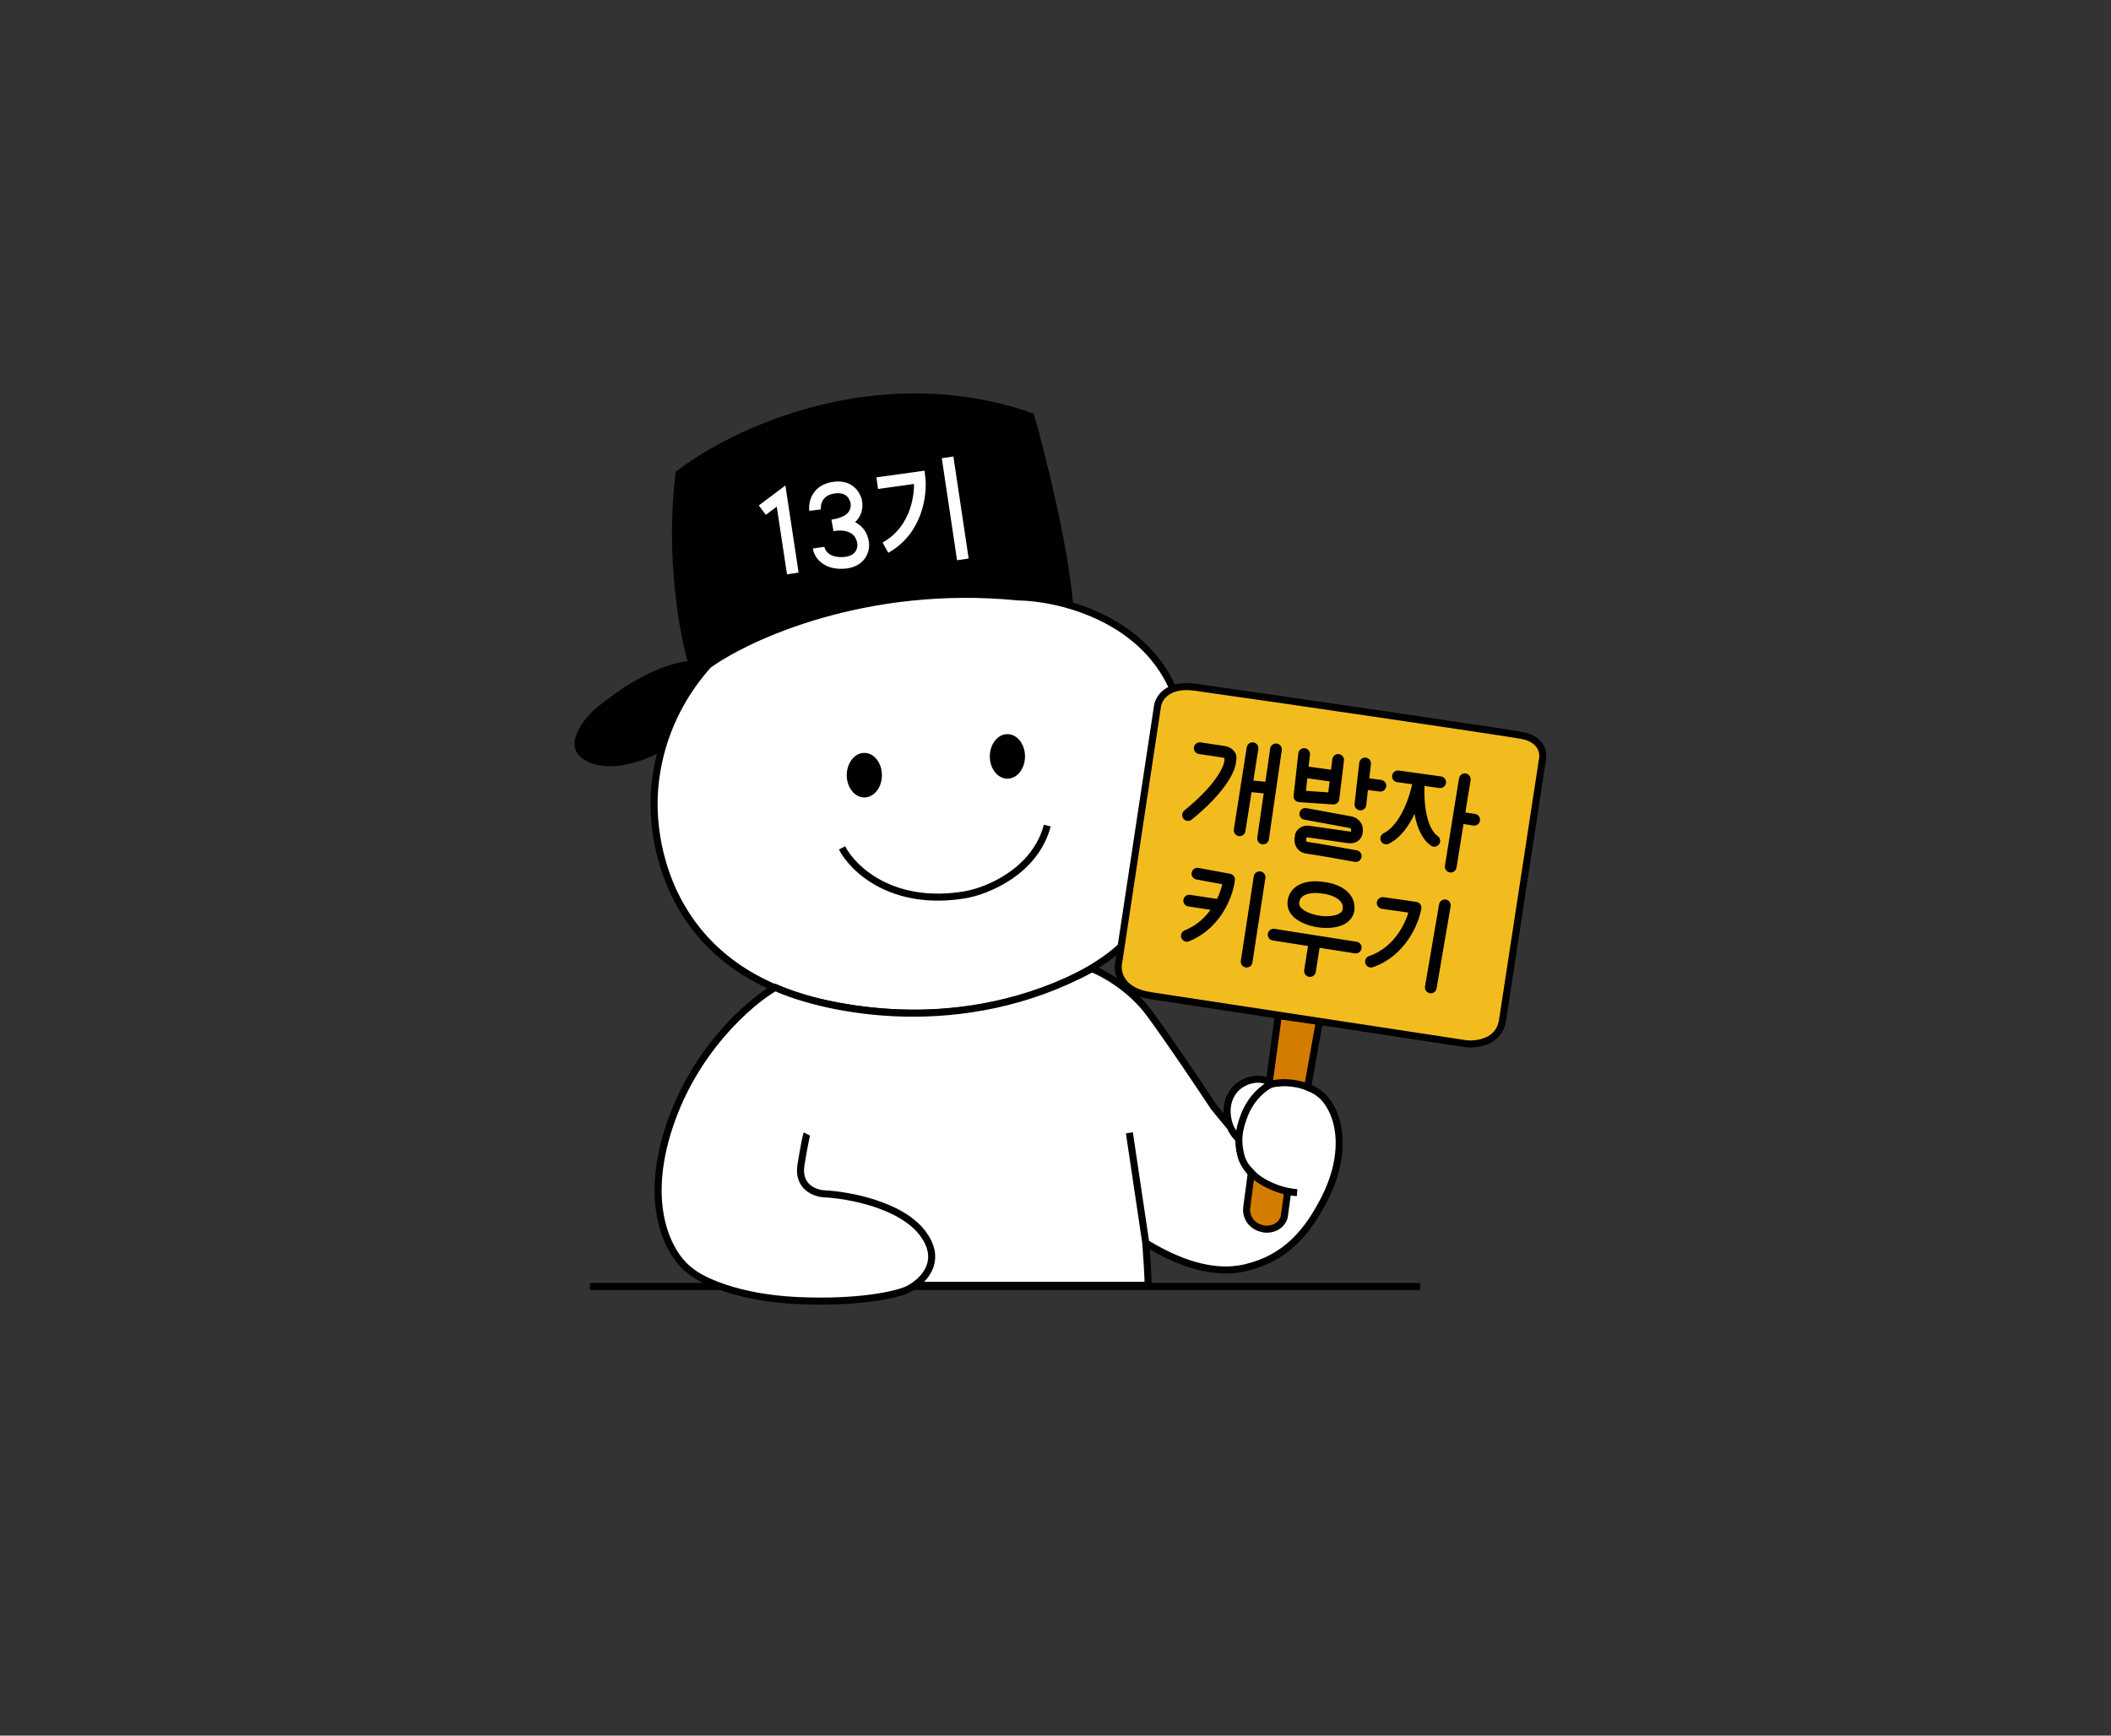 <svg width="900" height="740" viewBox="0 0 900 740" fill="none" xmlns="http://www.w3.org/2000/svg">
<rect x="0" y="0" width="900" height="740" fill="#333333" stroke="none"/>
<path d="M254.001 304C278.801 283.2 295.5 282 302.001 283.5C289.66 297.434 284.053 312.854 282.028 318.422L282 318.5C276 322.5 267.333 324.666 263.5 325C259.667 325.5 251.101 325.3 247.501 320.5C243.901 315.7 250.334 307.5 254.001 304Z" fill="black" stroke="black" stroke-width="3"/>
<path d="M289.502 202C285.102 237.6 291.335 270.833 295.002 283H302C354.8 249.4 426 250.5 456 257.5C453.6 231.1 444 193.333 439.5 177.5C373.9 154.7 312.168 184.333 289.502 202Z" fill="black" stroke="black" stroke-width="3"/>
<path d="M433.998 254.5C369.598 248.1 319.165 271.167 301.998 283.5C282.398 305.5 279.583 328.461 278.998 338C277.496 362.5 287.298 414.4 352.498 428C417.698 441.6 463.331 417.333 477.998 403.5C492.665 389.333 517.598 347.5 499.998 293.5C486.398 262.7 450.331 254.667 433.998 254.5Z" fill="white" stroke="black" stroke-width="3"/>
<path d="M251.5 548.5H605.5" stroke="black" stroke-width="3"/>
<path d="M284.502 483C294.902 448.6 319.502 427.333 330.502 421C352.501 430.833 410.3 443 465.5 413C470.333 414.833 482 421.2 490 432C498 442.8 511.667 463.167 517.5 472C518.5 473.333 524.5 480.5 524.5 480.5C524.5 480.5 520 470.5 527.5 463.5C529.841 461.316 536.5 458 542.5 462C544.833 461.5 550.6 460.9 555 462.5C560.5 464.5 565 466.5 568.5 474.5C572 482.5 572.5 495.5 565 510.5C557.5 525.5 548 536.5 531 540.5C514 544.5 497 535 488.5 530C488.833 534.5 489.5 544.4 489.5 548H389.94C388.758 548.837 387.571 549.508 386.5 550C381.833 552 366 555.7 340 554.5C314 553.3 298.835 545.667 294.502 542C286.835 536.667 274.102 517.4 284.502 483Z" fill="white"/>
<path d="M344 483.5C343.833 483.833 343.1 486.9 341.5 496.5C339.9 506.1 347.5 508.833 351.5 509C361.667 509.5 384.3 513.6 393.5 526C401.103 536.247 395.571 544.013 389.94 548M524.5 480.5C524.5 480.5 518.5 473.333 517.5 472C511.667 463.167 498 442.8 490 432C482 421.2 470.333 414.833 465.5 413C410.3 443 352.501 430.833 330.502 421C319.502 427.333 294.902 448.6 284.502 483C274.102 517.4 286.835 536.667 294.502 542C298.835 545.667 314 553.3 340 554.5C366 555.7 381.833 552 386.5 550C387.571 549.508 388.758 548.837 389.94 548M524.5 480.5C524.5 480.5 520 470.5 527.5 463.5C529.841 461.316 536.5 458 542.5 462M524.5 480.5C524.5 480.5 526.6 485.2 529 486M542.5 462C544.833 461.5 550.6 460.9 555 462.5C560.5 464.5 565 466.5 568.5 474.5C572 482.5 572.5 495.5 565 510.5C557.5 525.5 548 536.5 531 540.5C514 544.5 497 535 488.5 530M542.5 462C539.31 463.167 533.455 467.816 530.5 475.5C528 482 527.5 486.5 529 492.5C529.499 494.638 530.961 497.654 533.754 500.5C537.492 504.309 543.613 507.813 553 508.5M488.5 530C488.833 534.5 489.5 544.4 489.5 548H389.94M488.5 530L481.5 483" stroke="black" stroke-width="3"/>
<path d="M531.5 515L533.5 500C537.901 504.8 545.667 507.333 548.999 508L547.499 519C545.899 523.8 541.001 524.333 539.002 524C532.5 522.917 531.167 517.667 531.5 515Z" fill="#D47C00" stroke="black" stroke-width="3"/>
<path d="M562.5 435.5L545 433L541 462.5C547.8 460.5 554.833 462.333 557.5 463.5L562.5 435.5Z" fill="#D47C00" stroke="black" stroke-width="3"/>
<path d="M490.498 424.5C477.298 422.5 475.998 414 476.998 410L493.5 301C493.999 297.645 497.897 291.348 509.498 293C551.998 299 639.298 311.9 648.498 313.5C657.698 315.1 658.332 321.5 657.498 324.5L640.498 435.5C638.898 444.3 629.665 445.5 624.998 445L490.498 424.5Z" fill="#F3BC1E" stroke="black" stroke-width="3"/>
<path d="M511.5 319L521.5 320.5C522.833 320.667 525.3 321.6 524.5 324C524.667 326.833 521.3 335.5 506.5 347.5M534 319L531.486 335M528.5 354L531.486 335M531.486 335L541 336M544 319.5L538.5 357.5M556 321.5L555.167 329M570.5 324L569.652 331M555.167 329L554 339.5L568.5 340.5L569.652 331M555.167 329L569.652 331M582 325.5L581 334M580 343L581 334M581 334L588.5 335M556.5 347L575.5 350.5C576.667 350.667 578.9 351.7 578.5 354.5C578.5 355.5 577.8 357.4 575 357C572.2 356.6 562.167 355.167 557.5 354.5C556.5 354.5 554.5 355 554.5 357C554.167 358.333 554.3 361.1 557.5 361.5C560.7 361.9 572.5 364 578 365M596 331L605 332.25M614 333.5L605 332.25M605 332.25C604 338.833 599.8 353.1 591 357.5M605 332.25C604.333 339 604.7 353.7 611.5 358.5M624.5 332.25L621.883 348.5M618.5 369.5L621.883 348.5M621.883 348.5L628.5 349.5M510.5 372.5L524 375C523.696 377.656 522.591 381.792 520.268 386M506 399C512.971 396.168 517.49 391.032 520.268 386M520.268 386L507 384M537 374L531.486 410M543 398.5L560.5 401.25M578 404L560.5 401.25M560.5 401.25L558.5 414M589.5 385L603.5 387C602.5 392.833 597.3 405.6 584.5 410M616 386L610 421M564 378.5C567.667 378.833 575 381 575 387C575 393 567 393.5 563 393C558.667 392.5 550.3 390 551.5 384C552.7 378 560.333 377.833 564 378.5Z" stroke="black" stroke-width="5" stroke-linecap="round" stroke-linejoin="round"/>
<ellipse cx="368.5" cy="330.5" rx="7.5" ry="9.5" fill="black"/>
<ellipse cx="429.5" cy="322.5" rx="7.5" ry="9.5" fill="black"/>
<path d="M359 361.5C363.5 370.333 380.3 386.7 411.5 381.5C421 379.833 441.3 371.6 446.5 352" stroke="black" stroke-width="3"/>
<path d="M325 217.5L333 211.5L338 244.5M347.5 217.5C347.167 214.833 348.2 209.2 355 208C361.8 206.8 364.167 210.883 365 213.5C365.667 216.883 365 222.5 355 224C358.833 223.167 366.8 223.5 368 231.5C368.333 234.167 367.1 239.6 359.5 240C351.9 240.4 349.333 235.833 349 233.5M374 206L392 203.5C392.833 210.333 391.1 225.9 377.5 233.5M404 195L410.5 238.5" stroke="white" stroke-width="5"/>
</svg>
